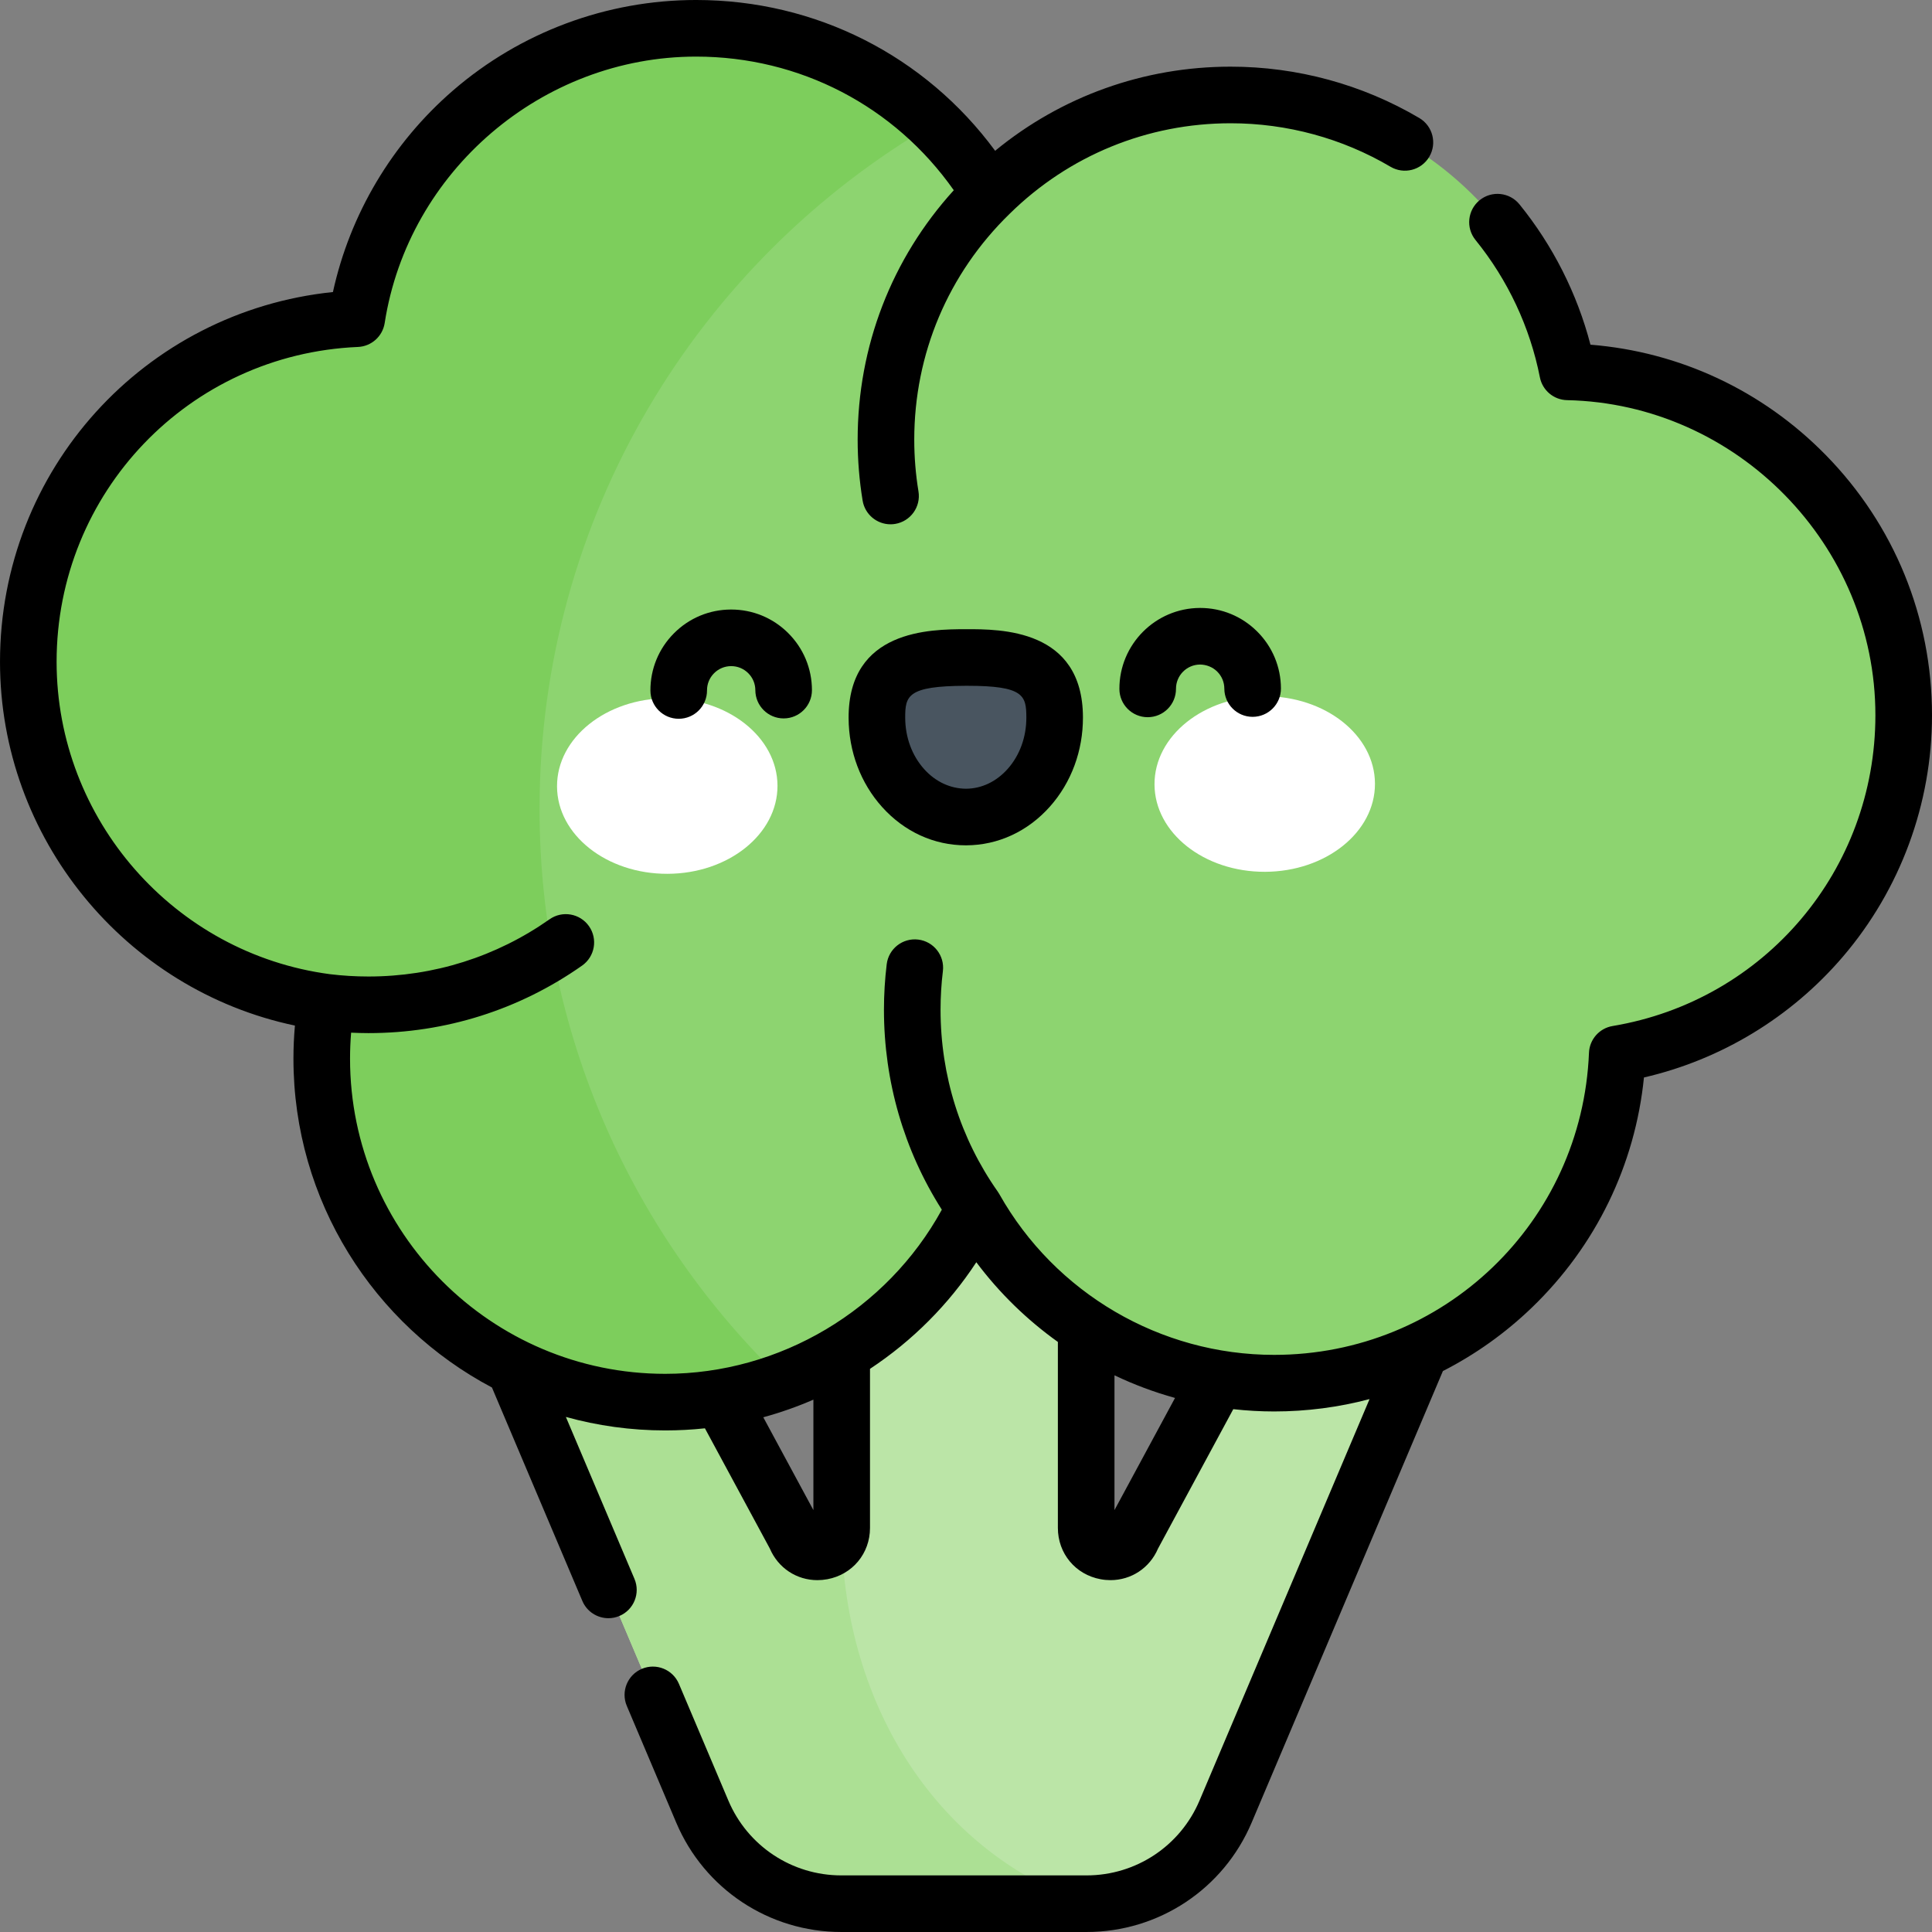 <svg id="Capa_1" enable-background="new 0 0 512 512" height="512" viewBox="0 0 512 512" width="512" xmlns="http://www.w3.org/2000/svg"><rect x="0" y="0" width="512" height="512" fill="#808080" stroke="none"/><g><g><path d="m348.734 317.09-48.633 90.086c-2.513 6.565-12.253 4.764-12.253-2.265v-139.936h-64.789v139.935c0 7.03-9.74 8.83-12.253 2.265l-48.633-90.086-30.58 34.271 54.526 128.74c6.265 14.791 20.77 24.4 36.833 24.4h65.004c16.063 0 30.568-9.609 36.833-24.4l54.527-128.739z" fill="#bbe5a7"/></g><g><path d="m210.805 407.176-48.633-90.086-30.58 34.271 54.527 128.739c6.265 14.791 20.77 24.4 36.833 24.4h65.004c-41.009-14.343-64.896-54.593-64.896-99.589-.001 7.029-9.742 8.83-12.255 2.265z" fill="#ace094"/></g><g><path d="m504.5 189.54c0-49.612-39.694-89.949-89.055-90.995-8.216-41.825-45.073-73.378-89.305-73.378-24.869 0-47.404 9.978-63.832 26.143-15.966-26.266-44.852-43.81-77.835-43.81-45.485 0-83.175 33.364-89.937 76.954-48.42 2.086-87.036 41.995-87.036 90.928 0 46.191 34.41 84.342 78.994 90.228-.804 4.865-1.229 9.857-1.229 14.95 0 50.269 40.751 91.02 91.02 91.02 36.095 0 67.282-21.011 82-51.47 15.601 27.718 45.296 46.444 79.369 46.444 49.005 0 88.958-38.73 90.936-87.25 43.076-7.198 75.91-44.644 75.91-89.764z" fill="#8dd470"/></g><g><g><path d="m206.043 208.209c.042 12.849-13.002 23.307-29.134 23.361-16.133.054-29.249-10.316-29.29-23.165-.046-12.848 12.999-23.308 29.132-23.363 16.135-.051 29.247 10.319 29.292 23.167" fill="#fff"/></g><g><path d="m305.955 207.874c.045 12.849 13.158 23.22 29.292 23.165 16.132-.054 29.176-10.513 29.134-23.362-.042-12.846-13.158-23.218-29.29-23.165-16.133.054-29.178 10.514-29.136 23.362" fill="#fff"/></g><g><path d="m279.492 190.089c-.049-14.555-10.6-15.889-23.607-15.845s-23.545 1.448-23.497 16.003c.05 14.557 10.632 26.318 23.639 26.274 13.007-.042 23.513-11.877 23.465-26.432" fill="#495560"/></g><g><path d="m255.951 224.021c-8.416 0-16.289-3.6-22.178-10.146-5.7-6.335-8.855-14.717-8.885-23.603-.077-23.423 21.681-23.497 30.971-23.528 9.3-.024 31.053-.105 31.133 23.319v.001c.029 8.885-3.071 17.289-8.729 23.662-5.869 6.611-13.757 10.267-22.212 10.295-.033 0-.067 0-.1 0zm.411-42.278c-.15 0-.3 0-.452.001-15.401.052-16.041 2.637-16.022 8.478.018 5.193 1.806 10.031 5.036 13.621 3.018 3.354 6.951 5.157 11.078 5.178 4.127-.014 8.049-1.879 11.045-5.253 3.206-3.612 4.963-8.461 4.946-13.653-.02-5.784-.666-8.372-15.631-8.372z"/></g><g><path d="m179.867 190.483c-4.13 0-7.485-3.34-7.5-7.474-.02-5.718 2.188-11.101 6.216-15.158 4.029-4.057 9.397-6.301 15.115-6.32h.076c5.688 0 11.042 2.207 15.08 6.218 4.057 4.029 6.301 9.397 6.32 15.114.014 4.142-3.333 7.511-7.475 7.525-.009 0-.018 0-.026 0-4.13 0-7.485-3.341-7.5-7.475-.006-1.71-.677-3.317-1.891-4.522-1.208-1.2-2.81-1.86-4.511-1.86-.008 0-.015 0-.022 0-1.712.006-3.318.677-4.523 1.891s-1.865 2.824-1.859 4.535c.015 4.142-3.332 7.512-7.474 7.526-.008 0-.017 0-.026 0z"/></g><g><path d="m304.152 190.065c-4.131 0-7.486-3.342-7.5-7.476-.038-11.8 9.533-21.435 21.333-21.477h.073c5.692 0 11.045 2.207 15.084 6.22 4.056 4.03 6.3 9.397 6.319 15.114.014 4.142-3.333 7.511-7.475 7.525-.008 0-.017 0-.025 0-4.131 0-7.486-3.341-7.5-7.475-.006-1.71-.677-3.317-1.891-4.523s-2.863-1.841-4.534-1.861c-3.531.013-6.396 2.896-6.385 6.429.013 4.142-3.334 7.511-7.476 7.524-.007 0-.015 0-.023 0z"/></g></g><g><path d="m142.985 214.382c0-77.501 42.002-145.184 104.479-181.552-16.353-15.685-38.543-25.33-62.991-25.33-45.485 0-83.175 33.364-89.937 76.954-48.42 2.086-87.036 41.995-87.036 90.928 0 46.191 34.41 84.342 78.994 90.228-.804 4.865-1.229 9.857-1.229 14.95 0 50.269 40.751 91.02 91.02 91.02 11.05 0 21.636-1.977 31.434-5.584-39.892-38.214-64.734-92.011-64.734-151.614z" fill="#7dce5c"/></g><path d="m483.838 120.58c-16.75-17.087-38.706-27.339-62.349-29.235-3.526-13.529-9.967-26.287-18.815-37.193-2.611-3.216-7.333-3.709-10.55-1.099-3.216 2.61-3.708 7.333-1.099 10.55 8.556 10.544 14.455 23.127 17.06 36.388.68 3.459 3.676 5.979 7.201 6.053 45.057.954 81.714 38.41 81.714 83.496 0 40.983-29.291 75.623-69.646 82.367-3.501.585-6.113 3.545-6.257 7.092-1.83 44.891-38.482 80.056-83.443 80.056-30.12 0-58.021-16.324-72.821-42.603-.125-.223-.263-.443-.413-.657-9.919-14.098-15.163-30.77-15.163-48.213 0-3.418.208-6.86.62-10.231.501-4.112-2.425-7.852-6.537-8.353-4.115-.502-7.852 2.426-8.353 6.537-.484 3.971-.73 8.024-.73 12.047 0 18.991 5.296 37.213 15.337 53.001-14.551 26.552-42.869 43.498-73.309 43.498-46.053 0-83.52-37.467-83.52-83.52 0-2.292.096-4.595.285-6.892 1.528.07 3.058.117 4.583.117 20.411 0 39.994-6.188 56.633-17.895 3.387-2.383 4.202-7.062 1.818-10.45-2.383-3.387-7.062-4.202-10.45-1.818-14.098 9.919-30.696 15.162-48.001 15.162-3.403 0-6.831-.208-10.188-.615-41.302-5.468-72.445-41.053-72.445-82.788 0-44.856 35.078-81.505 79.858-83.435 3.573-.154 6.54-2.809 7.088-6.343 6.246-40.251 41.724-70.604 82.527-70.604 27.503 0 52.627 13.136 68.288 35.415-16.469 18.14-25.474 41.38-25.474 66.106 0 5.412.443 10.843 1.317 16.143.606 3.674 3.786 6.281 7.391 6.281.406 0 .816-.033 1.229-.101 4.087-.674 6.854-4.533 6.18-8.62-.741-4.496-1.117-9.106-1.117-13.703 0-22.727 8.968-43.978 25.253-59.838.005-.005.009-.01.014-.015.004-.004.009-.007.013-.011 15.722-15.47 36.522-23.989 58.572-23.989 14.932 0 29.581 3.986 42.363 11.527 3.569 2.104 8.167.919 10.271-2.649 2.105-3.568.919-8.166-2.649-10.271-15.089-8.902-32.374-13.607-49.985-13.607-22.999 0-44.847 7.858-62.418 22.292-18.541-25.177-47.556-39.96-79.248-39.96-23.652 0-46.521 8.508-64.394 23.957-16.159 13.968-27.324 32.768-31.851 53.44-49.937 5.147-88.228 47.087-88.228 97.985 0 46.732 33.111 86.929 78.155 96.406-.26 2.922-.391 5.854-.391 8.771 0 37.753 21.349 70.608 52.604 87.143l23.957 56.564c1.211 2.86 3.988 4.577 6.91 4.577.975 0 1.967-.191 2.921-.596 3.814-1.616 5.597-6.017 3.981-9.831l-18.176-42.913c8.382 2.327 17.208 3.576 26.322 3.576 3.532 0 7.046-.188 10.528-.559l17.203 31.866c2.218 5.182 7.13 8.372 12.603 8.372.862 0 1.738-.079 2.62-.242 6.666-1.232 11.321-6.827 11.321-13.605v-42.151c11.256-7.445 20.84-17.05 28.177-28.252 6.125 8.182 13.439 15.279 21.612 21.122v49.28c0 6.779 4.655 12.374 11.321 13.605.882.163 1.757.242 2.619.242 5.472 0 10.385-3.19 12.603-8.372l19.941-36.938c3.571.396 7.182.606 10.822.606 8.642 0 17.128-1.118 25.291-3.276l-45.063 106.397c-5.1 12.044-16.847 19.826-29.926 19.826h-65.004c-13.079 0-24.826-7.782-29.926-19.825l-13.101-30.933c-1.616-3.814-6.016-5.597-9.831-3.981-3.814 1.616-5.597 6.017-3.981 9.831l13.101 30.933c7.454 17.601 24.623 28.975 43.738 28.975h65.004c19.115 0 36.284-11.374 43.739-28.975l50.689-119.68c8.547-4.363 16.491-9.999 23.575-16.817 16.953-16.317 27.369-37.79 29.707-60.986 20.434-4.715 38.986-15.942 52.735-32.025 15.219-17.804 23.6-40.525 23.6-63.977 0-25.945-10.001-50.436-28.162-68.96zm-281.56 255.012c4.531-1.237 8.968-2.797 13.281-4.673v29.274zm93.07 24.6v-35.718c5.149 2.452 10.516 4.463 16.045 5.997z"/></g></svg>